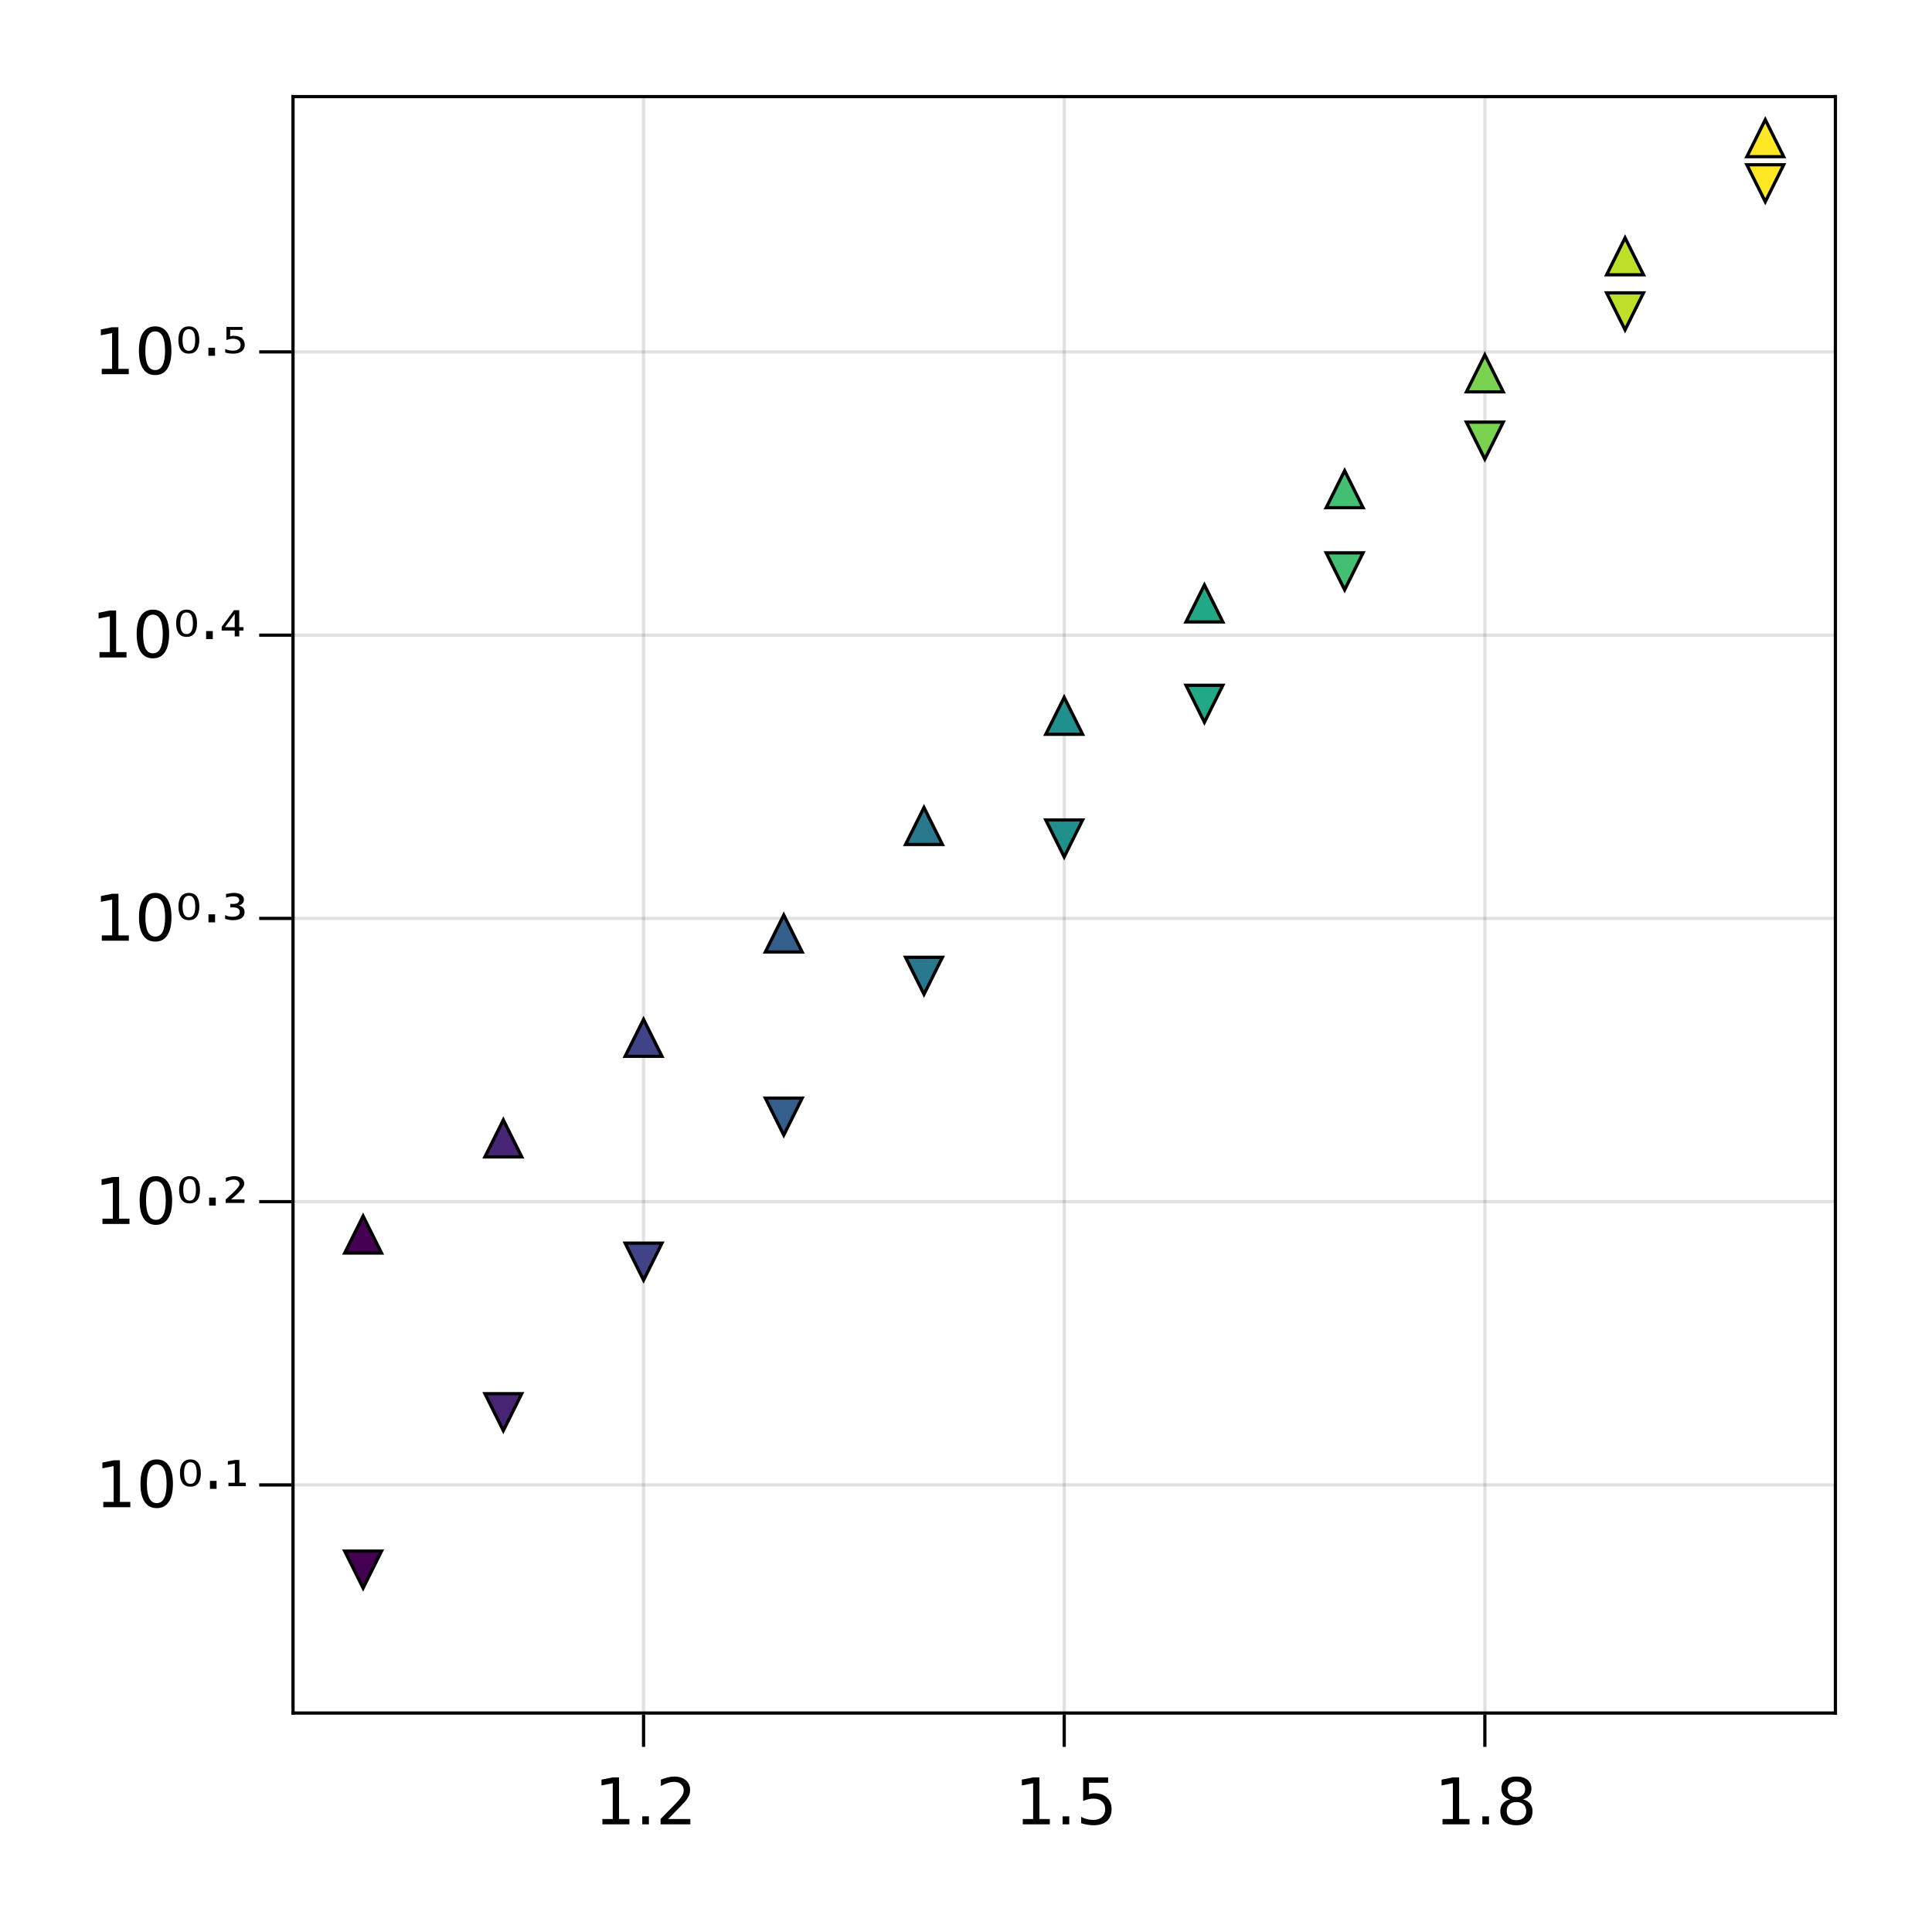 <?xml version="1.0" encoding="UTF-8"?>
<svg xmlns="http://www.w3.org/2000/svg" xmlns:xlink="http://www.w3.org/1999/xlink" width="600pt" height="600pt" viewBox="0 0 600 600" version="1.1">
<defs>
<g>
<symbol overflow="visible" id="glyph0-0">
<path style="stroke:none;" d="M 1 3.531 L 1 -14.109 L 11 -14.109 L 11 3.531 Z M 2.125 2.422 L 9.891 2.422 L 9.891 -12.984 L 2.125 -12.984 Z M 2.125 2.422 "/>
</symbol>
<symbol overflow="visible" id="glyph0-1">
<path style="stroke:none;" d="M 2.484 -1.656 L 5.703 -1.656 L 5.703 -12.781 L 2.203 -12.078 L 2.203 -13.875 L 5.688 -14.578 L 7.656 -14.578 L 7.656 -1.656 L 10.875 -1.656 L 10.875 0 L 2.484 0 Z M 2.484 -1.656 "/>
</symbol>
<symbol overflow="visible" id="glyph0-2">
<path style="stroke:none;" d="M 5.562 -13.141 C 5.238 -13.691 4.75 -13.969 4.094 -13.969 C 3.438 -13.969 2.945 -13.691 2.625 -13.141 C 2.289 -12.578 2.125 -11.734 2.125 -10.609 C 2.125 -9.484 2.289 -8.645 2.625 -8.094 C 2.945 -7.531 3.438 -7.25 4.094 -7.25 C 4.75 -7.25 5.238 -7.531 5.562 -8.094 C 5.895 -8.645 6.062 -9.484 6.062 -10.609 C 6.062 -11.734 5.895 -12.578 5.562 -13.141 Z M 4.094 -14.844 C 5.145 -14.844 5.945 -14.477 6.5 -13.75 C 7.051 -13.031 7.328 -11.984 7.328 -10.609 C 7.328 -9.234 7.051 -8.18 6.5 -7.453 C 5.945 -6.734 5.145 -6.375 4.094 -6.375 C 3.039 -6.375 2.234 -6.734 1.672 -7.453 C 1.117 -8.18 0.844 -9.234 0.844 -10.609 C 0.844 -11.984 1.117 -13.031 1.672 -13.75 C 2.234 -14.477 3.039 -14.844 4.094 -14.844 Z M 4.094 -14.844 "/>
</symbol>
<symbol overflow="visible" id="glyph0-3">
<path style="stroke:none;" d="M 6.359 -13.281 C 5.336 -13.281 4.57 -12.781 4.062 -11.781 C 3.551 -10.781 3.297 -9.281 3.297 -7.281 C 3.297 -5.281 3.551 -3.781 4.062 -2.781 C 4.57 -1.781 5.336 -1.281 6.359 -1.281 C 7.379 -1.281 8.145 -1.781 8.656 -2.781 C 9.164 -3.781 9.422 -5.281 9.422 -7.281 C 9.422 -9.281 9.164 -10.781 8.656 -11.781 C 8.145 -12.781 7.379 -13.281 6.359 -13.281 Z M 6.359 -14.844 C 7.992 -14.844 9.238 -14.195 10.094 -12.906 C 10.957 -11.613 11.391 -9.738 11.391 -7.281 C 11.391 -4.82 10.957 -2.945 10.094 -1.656 C 9.238 -0.363 7.992 0.281 6.359 0.281 C 4.723 0.281 3.473 -0.363 2.609 -1.656 C 1.742 -2.945 1.312 -4.82 1.312 -7.281 C 1.312 -9.738 1.742 -11.613 2.609 -12.906 C 3.473 -14.195 4.723 -14.844 6.359 -14.844 Z M 6.359 -14.844 "/>
</symbol>
<symbol overflow="visible" id="glyph0-4">
<path style="stroke:none;" d="M 5.125 -10.938 C 5.719 -10.82 6.176 -10.586 6.5 -10.234 C 6.832 -9.879 7 -9.43 7 -8.891 C 7 -8.086 6.688 -7.469 6.062 -7.031 C 5.445 -6.594 4.566 -6.375 3.422 -6.375 C 3.047 -6.375 2.656 -6.406 2.25 -6.469 C 1.844 -6.539 1.41 -6.645 0.953 -6.781 L 0.953 -7.953 C 1.297 -7.785 1.66 -7.656 2.047 -7.562 C 2.43 -7.477 2.844 -7.438 3.281 -7.438 C 3.988 -7.438 4.535 -7.566 4.922 -7.828 C 5.316 -8.086 5.516 -8.441 5.516 -8.891 C 5.516 -9.379 5.332 -9.742 4.969 -9.984 C 4.613 -10.234 4.082 -10.359 3.375 -10.359 L 2.547 -10.359 L 2.547 -11.422 L 3.453 -11.422 C 4.066 -11.422 4.531 -11.52 4.844 -11.719 C 5.164 -11.926 5.328 -12.227 5.328 -12.625 C 5.328 -13 5.16 -13.285 4.828 -13.484 C 4.504 -13.68 4.035 -13.781 3.422 -13.781 C 3.16 -13.781 2.863 -13.75 2.531 -13.688 C 2.195 -13.633 1.766 -13.531 1.234 -13.375 L 1.234 -14.5 C 1.711 -14.613 2.16 -14.695 2.578 -14.75 C 2.992 -14.812 3.379 -14.844 3.734 -14.844 C 4.672 -14.844 5.414 -14.648 5.969 -14.266 C 6.52 -13.879 6.797 -13.363 6.797 -12.719 C 6.797 -12.27 6.648 -11.891 6.359 -11.578 C 6.066 -11.266 5.656 -11.051 5.125 -10.938 Z M 5.125 -10.938 "/>
</symbol>
<symbol overflow="visible" id="glyph1-0">
<path style="stroke:none;" d="M 1 3.531 L 1 -14.109 L 11 -14.109 L 11 3.531 Z M 2.125 2.422 L 9.891 2.422 L 9.891 -12.984 L 2.125 -12.984 Z M 2.125 2.422 "/>
</symbol>
<symbol overflow="visible" id="glyph1-1">
<path style="stroke:none;" d="M 2.141 -2.484 L 4.203 -2.484 L 4.203 0 L 2.141 0 Z M 2.141 -2.484 "/>
</symbol>
<symbol overflow="visible" id="glyph1-2">
<path style="stroke:none;" d="M 3.844 -1.656 L 10.719 -1.656 L 10.719 0 L 1.469 0 L 1.469 -1.656 C 2.219 -2.438 3.238 -3.477 4.531 -4.781 C 5.82 -6.082 6.633 -6.926 6.969 -7.312 C 7.594 -8.02 8.031 -8.617 8.281 -9.109 C 8.531 -9.598 8.656 -10.082 8.656 -10.562 C 8.656 -11.332 8.383 -11.961 7.844 -12.453 C 7.301 -12.941 6.594 -13.188 5.719 -13.188 C 5.102 -13.188 4.453 -13.078 3.766 -12.859 C 3.078 -12.648 2.344 -12.328 1.562 -11.891 L 1.562 -13.875 C 2.352 -14.195 3.094 -14.438 3.781 -14.594 C 4.477 -14.758 5.113 -14.844 5.688 -14.844 C 7.195 -14.844 8.398 -14.461 9.297 -13.703 C 10.191 -12.953 10.641 -11.945 10.641 -10.688 C 10.641 -10.082 10.523 -9.508 10.297 -8.969 C 10.078 -8.438 9.672 -7.805 9.078 -7.078 C 8.922 -6.891 8.406 -6.344 7.531 -5.438 C 6.656 -4.539 5.426 -3.281 3.844 -1.656 Z M 3.844 -1.656 "/>
</symbol>
<symbol overflow="visible" id="glyph1-3">
<path style="stroke:none;" d="M 2.156 -14.578 L 9.906 -14.578 L 9.906 -12.922 L 3.969 -12.922 L 3.969 -9.344 C 4.25 -9.445 4.531 -9.52 4.812 -9.562 C 5.102 -9.613 5.395 -9.641 5.688 -9.641 C 7.312 -9.641 8.598 -9.191 9.547 -8.297 C 10.504 -7.41 10.984 -6.203 10.984 -4.672 C 10.984 -3.109 10.492 -1.891 9.516 -1.016 C 8.535 -0.148 7.156 0.281 5.375 0.281 C 4.77 0.281 4.148 0.227 3.516 0.125 C 2.879 0.02 2.223 -0.133 1.547 -0.344 L 1.547 -2.328 C 2.129 -2.004 2.734 -1.766 3.359 -1.609 C 3.984 -1.453 4.645 -1.375 5.344 -1.375 C 6.469 -1.375 7.359 -1.672 8.016 -2.266 C 8.672 -2.859 9 -3.66 9 -4.672 C 9 -5.691 8.672 -6.5 8.016 -7.094 C 7.359 -7.688 6.469 -7.984 5.344 -7.984 C 4.812 -7.984 4.285 -7.922 3.766 -7.797 C 3.242 -7.68 2.707 -7.5 2.156 -7.25 Z M 2.156 -14.578 "/>
</symbol>
<symbol overflow="visible" id="glyph1-4">
<path style="stroke:none;" d="M 2.484 -1.656 L 5.703 -1.656 L 5.703 -12.781 L 2.203 -12.078 L 2.203 -13.875 L 5.688 -14.578 L 7.656 -14.578 L 7.656 -1.656 L 10.875 -1.656 L 10.875 0 L 2.484 0 Z M 2.484 -1.656 "/>
</symbol>
<symbol overflow="visible" id="glyph1-5">
<path style="stroke:none;" d="M 6.359 -13.281 C 5.336 -13.281 4.57 -12.781 4.062 -11.781 C 3.551 -10.781 3.297 -9.281 3.297 -7.281 C 3.297 -5.281 3.551 -3.781 4.062 -2.781 C 4.57 -1.781 5.336 -1.281 6.359 -1.281 C 7.379 -1.281 8.145 -1.781 8.656 -2.781 C 9.164 -3.781 9.422 -5.281 9.422 -7.281 C 9.422 -9.281 9.164 -10.781 8.656 -11.781 C 8.145 -12.781 7.379 -13.281 6.359 -13.281 Z M 6.359 -14.844 C 7.992 -14.844 9.238 -14.195 10.094 -12.906 C 10.957 -11.613 11.391 -9.738 11.391 -7.281 C 11.391 -4.82 10.957 -2.945 10.094 -1.656 C 9.238 -0.363 7.992 0.281 6.359 0.281 C 4.723 0.281 3.473 -0.363 2.609 -1.656 C 1.742 -2.945 1.312 -4.82 1.312 -7.281 C 1.312 -9.738 1.742 -11.613 2.609 -12.906 C 3.473 -14.195 4.723 -14.844 6.359 -14.844 Z M 6.359 -14.844 "/>
</symbol>
<symbol overflow="visible" id="glyph1-6">
<path style="stroke:none;" d="M 2.141 -8.188 L 4.203 -8.188 L 4.203 -5.703 L 2.141 -5.703 Z M 2.141 -8.188 "/>
</symbol>
<symbol overflow="visible" id="glyph2-0">
<path style="stroke:none;" d="M 1 3.531 L 1 -14.109 L 11 -14.109 L 11 3.531 Z M 2.125 2.422 L 9.891 2.422 L 9.891 -12.984 L 2.125 -12.984 Z M 2.125 2.422 "/>
</symbol>
<symbol overflow="visible" id="glyph2-1">
<path style="stroke:none;" d="M 2.484 -1.656 L 5.703 -1.656 L 5.703 -12.781 L 2.203 -12.078 L 2.203 -13.875 L 5.688 -14.578 L 7.656 -14.578 L 7.656 -1.656 L 10.875 -1.656 L 10.875 0 L 2.484 0 Z M 2.484 -1.656 "/>
</symbol>
<symbol overflow="visible" id="glyph2-2">
<path style="stroke:none;" d="M 2.141 -2.484 L 4.203 -2.484 L 4.203 0 L 2.141 0 Z M 2.141 -2.484 "/>
</symbol>
<symbol overflow="visible" id="glyph3-0">
<path style="stroke:none;" d="M 1 3.531 L 1 -14.109 L 11 -14.109 L 11 3.531 Z M 2.125 2.422 L 9.891 2.422 L 9.891 -12.984 L 2.125 -12.984 Z M 2.125 2.422 "/>
</symbol>
<symbol overflow="visible" id="glyph3-1">
<path style="stroke:none;" d="M 6.359 -6.922 C 5.422 -6.922 4.68 -6.672 4.141 -6.172 C 3.609 -5.672 3.344 -4.984 3.344 -4.109 C 3.344 -3.223 3.609 -2.531 4.141 -2.031 C 4.68 -1.531 5.422 -1.281 6.359 -1.281 C 7.297 -1.281 8.035 -1.531 8.578 -2.031 C 9.117 -2.539 9.391 -3.234 9.391 -4.109 C 9.391 -4.984 9.117 -5.672 8.578 -6.172 C 8.047 -6.672 7.305 -6.922 6.359 -6.922 Z M 4.391 -7.766 C 3.535 -7.973 2.875 -8.363 2.406 -8.938 C 1.938 -9.52 1.703 -10.227 1.703 -11.062 C 1.703 -12.227 2.113 -13.148 2.938 -13.828 C 3.77 -14.504 4.91 -14.844 6.359 -14.844 C 7.805 -14.844 8.941 -14.504 9.766 -13.828 C 10.598 -13.148 11.016 -12.227 11.016 -11.062 C 11.016 -10.227 10.773 -9.52 10.297 -8.938 C 9.828 -8.363 9.176 -7.973 8.344 -7.766 C 9.289 -7.547 10.031 -7.113 10.562 -6.469 C 11.094 -5.82 11.359 -5.035 11.359 -4.109 C 11.359 -2.691 10.926 -1.602 10.062 -0.844 C 9.195 -0.094 7.961 0.281 6.359 0.281 C 4.754 0.281 3.52 -0.094 2.656 -0.844 C 1.789 -1.602 1.359 -2.691 1.359 -4.109 C 1.359 -5.035 1.625 -5.82 2.156 -6.469 C 2.688 -7.113 3.43 -7.547 4.391 -7.766 Z M 3.656 -10.875 C 3.656 -10.125 3.891 -9.535 4.359 -9.109 C 4.836 -8.691 5.504 -8.484 6.359 -8.484 C 7.203 -8.484 7.863 -8.691 8.344 -9.109 C 8.82 -9.535 9.062 -10.125 9.062 -10.875 C 9.062 -11.633 8.82 -12.223 8.344 -12.641 C 7.863 -13.066 7.203 -13.281 6.359 -13.281 C 5.504 -13.281 4.836 -13.066 4.359 -12.641 C 3.891 -12.223 3.656 -11.633 3.656 -10.875 Z M 3.656 -10.875 "/>
</symbol>
<symbol overflow="visible" id="glyph4-0">
<path style="stroke:none;" d="M 1 3.531 L 1 -14.109 L 11 -14.109 L 11 3.531 Z M 2.125 2.422 L 9.891 2.422 L 9.891 -12.984 L 2.125 -12.984 Z M 2.125 2.422 "/>
</symbol>
<symbol overflow="visible" id="glyph4-1">
<path style="stroke:none;" d="M 1.531 -7.594 L 3.516 -7.594 L 3.516 -13.562 L 1.344 -13.172 L 1.344 -14.297 L 3.578 -14.672 L 4.922 -14.672 L 4.922 -7.594 L 6.922 -7.594 L 6.922 -6.531 L 1.531 -6.531 Z M 1.531 -7.594 "/>
</symbol>
<symbol overflow="visible" id="glyph5-0">
<path style="stroke:none;" d="M 1 3.531 L 1 -14.109 L 11 -14.109 L 11 3.531 Z M 2.125 2.422 L 9.891 2.422 L 9.891 -12.984 L 2.125 -12.984 Z M 2.125 2.422 "/>
</symbol>
<symbol overflow="visible" id="glyph5-1">
<path style="stroke:none;" d="M 2.484 -1.656 L 5.703 -1.656 L 5.703 -12.781 L 2.203 -12.078 L 2.203 -13.875 L 5.688 -14.578 L 7.656 -14.578 L 7.656 -1.656 L 10.875 -1.656 L 10.875 0 L 2.484 0 Z M 2.484 -1.656 "/>
</symbol>
<symbol overflow="visible" id="glyph5-2">
<path style="stroke:none;" d="M 5.562 -13.141 C 5.238 -13.691 4.75 -13.969 4.094 -13.969 C 3.438 -13.969 2.945 -13.691 2.625 -13.141 C 2.289 -12.578 2.125 -11.734 2.125 -10.609 C 2.125 -9.484 2.289 -8.645 2.625 -8.094 C 2.945 -7.531 3.438 -7.25 4.094 -7.25 C 4.75 -7.25 5.238 -7.531 5.562 -8.094 C 5.895 -8.645 6.062 -9.484 6.062 -10.609 C 6.062 -11.734 5.895 -12.578 5.562 -13.141 Z M 4.094 -14.844 C 5.145 -14.844 5.945 -14.477 6.5 -13.75 C 7.051 -13.031 7.328 -11.984 7.328 -10.609 C 7.328 -9.234 7.051 -8.18 6.5 -7.453 C 5.945 -6.734 5.145 -6.375 4.094 -6.375 C 3.039 -6.375 2.234 -6.734 1.672 -7.453 C 1.117 -8.18 0.844 -9.234 0.844 -10.609 C 0.844 -11.984 1.117 -13.031 1.672 -13.75 C 2.234 -14.477 3.039 -14.844 4.094 -14.844 Z M 4.094 -14.844 "/>
</symbol>
<symbol overflow="visible" id="glyph5-3">
<path style="stroke:none;" d="M 6.359 -13.281 C 5.336 -13.281 4.57 -12.781 4.062 -11.781 C 3.551 -10.781 3.297 -9.281 3.297 -7.281 C 3.297 -5.281 3.551 -3.781 4.062 -2.781 C 4.57 -1.781 5.336 -1.281 6.359 -1.281 C 7.379 -1.281 8.145 -1.781 8.656 -2.781 C 9.164 -3.781 9.422 -5.281 9.422 -7.281 C 9.422 -9.281 9.164 -10.781 8.656 -11.781 C 8.145 -12.781 7.379 -13.281 6.359 -13.281 Z M 6.359 -14.844 C 7.992 -14.844 9.238 -14.195 10.094 -12.906 C 10.957 -11.613 11.391 -9.738 11.391 -7.281 C 11.391 -4.82 10.957 -2.945 10.094 -1.656 C 9.238 -0.363 7.992 0.281 6.359 0.281 C 4.723 0.281 3.473 -0.363 2.609 -1.656 C 1.742 -2.945 1.312 -4.82 1.312 -7.281 C 1.312 -9.738 1.742 -11.613 2.609 -12.906 C 3.473 -14.195 4.723 -14.844 6.359 -14.844 Z M 6.359 -14.844 "/>
</symbol>
<symbol overflow="visible" id="glyph5-4">
<path style="stroke:none;" d="M 4.656 -13.5 L 1.641 -9.406 L 4.656 -9.406 Z M 4.438 -14.672 L 6.062 -14.672 L 6.062 -9.406 L 7.391 -9.406 L 7.391 -8.344 L 6.062 -8.344 L 6.062 -6.531 L 4.656 -6.531 L 4.656 -8.344 L 0.609 -8.344 L 0.609 -9.516 Z M 4.438 -14.672 "/>
</symbol>
<symbol overflow="visible" id="glyph6-0">
<path style="stroke:none;" d="M 1 3.531 L 1 -14.109 L 11 -14.109 L 11 3.531 Z M 2.125 2.422 L 9.891 2.422 L 9.891 -12.984 L 2.125 -12.984 Z M 2.125 2.422 "/>
</symbol>
<symbol overflow="visible" id="glyph6-1">
<path style="stroke:none;" d="M 6.359 -13.281 C 5.336 -13.281 4.57 -12.781 4.062 -11.781 C 3.551 -10.781 3.297 -9.281 3.297 -7.281 C 3.297 -5.281 3.551 -3.781 4.062 -2.781 C 4.57 -1.781 5.336 -1.281 6.359 -1.281 C 7.379 -1.281 8.145 -1.781 8.656 -2.781 C 9.164 -3.781 9.422 -5.281 9.422 -7.281 C 9.422 -9.281 9.164 -10.781 8.656 -11.781 C 8.145 -12.781 7.379 -13.281 6.359 -13.281 Z M 6.359 -14.844 C 7.992 -14.844 9.238 -14.195 10.094 -12.906 C 10.957 -11.613 11.391 -9.738 11.391 -7.281 C 11.391 -4.82 10.957 -2.945 10.094 -1.656 C 9.238 -0.363 7.992 0.281 6.359 0.281 C 4.723 0.281 3.473 -0.363 2.609 -1.656 C 1.742 -2.945 1.312 -4.82 1.312 -7.281 C 1.312 -9.738 1.742 -11.613 2.609 -12.906 C 3.473 -14.195 4.723 -14.844 6.359 -14.844 Z M 6.359 -14.844 "/>
</symbol>
<symbol overflow="visible" id="glyph7-0">
<path style="stroke:none;" d="M 1 3.531 L 1 -14.109 L 11 -14.109 L 11 3.531 Z M 2.125 2.422 L 9.891 2.422 L 9.891 -12.984 L 2.125 -12.984 Z M 2.125 2.422 "/>
</symbol>
<symbol overflow="visible" id="glyph7-1">
<path style="stroke:none;" d="M 2.141 -8.188 L 4.203 -8.188 L 4.203 -5.703 L 2.141 -5.703 Z M 2.141 -8.188 "/>
</symbol>
<symbol overflow="visible" id="glyph8-0">
<path style="stroke:none;" d="M 1 3.531 L 1 -14.109 L 11 -14.109 L 11 3.531 Z M 2.125 2.422 L 9.891 2.422 L 9.891 -12.984 L 2.125 -12.984 Z M 2.125 2.422 "/>
</symbol>
<symbol overflow="visible" id="glyph8-1">
<path style="stroke:none;" d="M 2.625 -7.641 L 6.766 -7.641 L 6.766 -6.531 L 0.922 -6.531 L 0.922 -7.594 C 1.141 -7.801 1.453 -8.086 1.859 -8.453 C 4.098 -10.43 5.219 -11.727 5.219 -12.344 C 5.219 -12.77 5.047 -13.113 4.703 -13.375 C 4.367 -13.645 3.926 -13.781 3.375 -13.781 C 3.039 -13.781 2.676 -13.723 2.281 -13.609 C 1.883 -13.492 1.453 -13.32 0.984 -13.094 L 0.984 -14.297 C 1.484 -14.484 1.945 -14.617 2.375 -14.703 C 2.812 -14.797 3.211 -14.844 3.578 -14.844 C 4.523 -14.844 5.281 -14.629 5.844 -14.203 C 6.414 -13.773 6.703 -13.207 6.703 -12.5 C 6.703 -11.594 5.625 -10.219 3.469 -8.375 C 3.102 -8.062 2.82 -7.816 2.625 -7.641 Z M 2.625 -7.641 "/>
</symbol>
<symbol overflow="visible" id="glyph9-0">
<path style="stroke:none;" d="M 1 3.531 L 1 -14.109 L 11 -14.109 L 11 3.531 Z M 2.125 2.422 L 9.891 2.422 L 9.891 -12.984 L 2.125 -12.984 Z M 2.125 2.422 "/>
</symbol>
<symbol overflow="visible" id="glyph9-1">
<path style="stroke:none;" d="M 5.562 -13.141 C 5.238 -13.691 4.75 -13.969 4.094 -13.969 C 3.438 -13.969 2.945 -13.691 2.625 -13.141 C 2.289 -12.578 2.125 -11.734 2.125 -10.609 C 2.125 -9.484 2.289 -8.645 2.625 -8.094 C 2.945 -7.531 3.438 -7.25 4.094 -7.25 C 4.75 -7.25 5.238 -7.531 5.562 -8.094 C 5.895 -8.645 6.062 -9.484 6.062 -10.609 C 6.062 -11.734 5.895 -12.578 5.562 -13.141 Z M 4.094 -14.844 C 5.145 -14.844 5.945 -14.477 6.5 -13.75 C 7.051 -13.031 7.328 -11.984 7.328 -10.609 C 7.328 -9.234 7.051 -8.18 6.5 -7.453 C 5.945 -6.734 5.145 -6.375 4.094 -6.375 C 3.039 -6.375 2.234 -6.734 1.672 -7.453 C 1.117 -8.18 0.844 -9.234 0.844 -10.609 C 0.844 -11.984 1.117 -13.031 1.672 -13.75 C 2.234 -14.477 3.039 -14.844 4.094 -14.844 Z M 4.094 -14.844 "/>
</symbol>
<symbol overflow="visible" id="glyph10-0">
<path style="stroke:none;" d="M 1 3.531 L 1 -14.109 L 11 -14.109 L 11 3.531 Z M 2.125 2.422 L 9.891 2.422 L 9.891 -12.984 L 2.125 -12.984 Z M 2.125 2.422 "/>
</symbol>
<symbol overflow="visible" id="glyph10-1">
<path style="stroke:none;" d="M 2.484 -1.656 L 5.703 -1.656 L 5.703 -12.781 L 2.203 -12.078 L 2.203 -13.875 L 5.688 -14.578 L 7.656 -14.578 L 7.656 -1.656 L 10.875 -1.656 L 10.875 0 L 2.484 0 Z M 2.484 -1.656 "/>
</symbol>
<symbol overflow="visible" id="glyph11-0">
<path style="stroke:none;" d="M 1 3.531 L 1 -14.109 L 11 -14.109 L 11 3.531 Z M 2.125 2.422 L 9.891 2.422 L 9.891 -12.984 L 2.125 -12.984 Z M 2.125 2.422 "/>
</symbol>
<symbol overflow="visible" id="glyph11-1">
<path style="stroke:none;" d="M 5.562 -13.141 C 5.238 -13.691 4.75 -13.969 4.094 -13.969 C 3.438 -13.969 2.945 -13.691 2.625 -13.141 C 2.289 -12.578 2.125 -11.734 2.125 -10.609 C 2.125 -9.484 2.289 -8.645 2.625 -8.094 C 2.945 -7.531 3.438 -7.25 4.094 -7.25 C 4.75 -7.25 5.238 -7.531 5.562 -8.094 C 5.895 -8.645 6.062 -9.484 6.062 -10.609 C 6.062 -11.734 5.895 -12.578 5.562 -13.141 Z M 4.094 -14.844 C 5.145 -14.844 5.945 -14.477 6.5 -13.75 C 7.051 -13.031 7.328 -11.984 7.328 -10.609 C 7.328 -9.234 7.051 -8.18 6.5 -7.453 C 5.945 -6.734 5.145 -6.375 4.094 -6.375 C 3.039 -6.375 2.234 -6.734 1.672 -7.453 C 1.117 -8.18 0.844 -9.234 0.844 -10.609 C 0.844 -11.984 1.117 -13.031 1.672 -13.75 C 2.234 -14.477 3.039 -14.844 4.094 -14.844 Z M 4.094 -14.844 "/>
</symbol>
<symbol overflow="visible" id="glyph12-0">
<path style="stroke:none;" d="M 1 3.531 L 1 -14.109 L 11 -14.109 L 11 3.531 Z M 2.125 2.422 L 9.891 2.422 L 9.891 -12.984 L 2.125 -12.984 Z M 2.125 2.422 "/>
</symbol>
<symbol overflow="visible" id="glyph12-1">
<path style="stroke:none;" d="M 2.141 -8.188 L 4.203 -8.188 L 4.203 -5.703 L 2.141 -5.703 Z M 2.141 -8.188 "/>
</symbol>
<symbol overflow="visible" id="glyph13-0">
<path style="stroke:none;" d="M 1 3.531 L 1 -14.109 L 11 -14.109 L 11 3.531 Z M 2.125 2.422 L 9.891 2.422 L 9.891 -12.984 L 2.125 -12.984 Z M 2.125 2.422 "/>
</symbol>
<symbol overflow="visible" id="glyph13-1">
<path style="stroke:none;" d="M 2.484 -1.656 L 5.703 -1.656 L 5.703 -12.781 L 2.203 -12.078 L 2.203 -13.875 L 5.688 -14.578 L 7.656 -14.578 L 7.656 -1.656 L 10.875 -1.656 L 10.875 0 L 2.484 0 Z M 2.484 -1.656 "/>
</symbol>
<symbol overflow="visible" id="glyph14-0">
<path style="stroke:none;" d="M 1 3.531 L 1 -14.109 L 11 -14.109 L 11 3.531 Z M 2.125 2.422 L 9.891 2.422 L 9.891 -12.984 L 2.125 -12.984 Z M 2.125 2.422 "/>
</symbol>
<symbol overflow="visible" id="glyph14-1">
<path style="stroke:none;" d="M 6.359 -13.281 C 5.336 -13.281 4.57 -12.781 4.062 -11.781 C 3.551 -10.781 3.297 -9.281 3.297 -7.281 C 3.297 -5.281 3.551 -3.781 4.062 -2.781 C 4.57 -1.781 5.336 -1.281 6.359 -1.281 C 7.379 -1.281 8.145 -1.781 8.656 -2.781 C 9.164 -3.781 9.422 -5.281 9.422 -7.281 C 9.422 -9.281 9.164 -10.781 8.656 -11.781 C 8.145 -12.781 7.379 -13.281 6.359 -13.281 Z M 6.359 -14.844 C 7.992 -14.844 9.238 -14.195 10.094 -12.906 C 10.957 -11.613 11.391 -9.738 11.391 -7.281 C 11.391 -4.82 10.957 -2.945 10.094 -1.656 C 9.238 -0.363 7.992 0.281 6.359 0.281 C 4.723 0.281 3.473 -0.363 2.609 -1.656 C 1.742 -2.945 1.312 -4.82 1.312 -7.281 C 1.312 -9.738 1.742 -11.613 2.609 -12.906 C 3.473 -14.195 4.723 -14.844 6.359 -14.844 Z M 6.359 -14.844 "/>
</symbol>
<symbol overflow="visible" id="glyph14-2">
<path style="stroke:none;" d="M 5.562 -13.141 C 5.238 -13.691 4.75 -13.969 4.094 -13.969 C 3.438 -13.969 2.945 -13.691 2.625 -13.141 C 2.289 -12.578 2.125 -11.734 2.125 -10.609 C 2.125 -9.484 2.289 -8.645 2.625 -8.094 C 2.945 -7.531 3.438 -7.25 4.094 -7.25 C 4.75 -7.25 5.238 -7.531 5.562 -8.094 C 5.895 -8.645 6.062 -9.484 6.062 -10.609 C 6.062 -11.734 5.895 -12.578 5.562 -13.141 Z M 4.094 -14.844 C 5.145 -14.844 5.945 -14.477 6.5 -13.75 C 7.051 -13.031 7.328 -11.984 7.328 -10.609 C 7.328 -9.234 7.051 -8.18 6.5 -7.453 C 5.945 -6.734 5.145 -6.375 4.094 -6.375 C 3.039 -6.375 2.234 -6.734 1.672 -7.453 C 1.117 -8.18 0.844 -9.234 0.844 -10.609 C 0.844 -11.984 1.117 -13.031 1.672 -13.75 C 2.234 -14.477 3.039 -14.844 4.094 -14.844 Z M 4.094 -14.844 "/>
</symbol>
<symbol overflow="visible" id="glyph15-0">
<path style="stroke:none;" d="M 1 3.531 L 1 -14.109 L 11 -14.109 L 11 3.531 Z M 2.125 2.422 L 9.891 2.422 L 9.891 -12.984 L 2.125 -12.984 Z M 2.125 2.422 "/>
</symbol>
<symbol overflow="visible" id="glyph15-1">
<path style="stroke:none;" d="M 2.141 -8.188 L 4.203 -8.188 L 4.203 -5.703 L 2.141 -5.703 Z M 2.141 -8.188 "/>
</symbol>
<symbol overflow="visible" id="glyph16-0">
<path style="stroke:none;" d="M 1 3.531 L 1 -14.109 L 11 -14.109 L 11 3.531 Z M 2.125 2.422 L 9.891 2.422 L 9.891 -12.984 L 2.125 -12.984 Z M 2.125 2.422 "/>
</symbol>
<symbol overflow="visible" id="glyph16-1">
<path style="stroke:none;" d="M 1.391 -14.672 L 6.375 -14.672 L 6.375 -13.75 L 2.547 -13.75 L 2.547 -11.766 C 2.734 -11.816 2.922 -11.859 3.109 -11.891 C 3.285 -11.91 3.469 -11.922 3.656 -11.922 C 4.695 -11.922 5.523 -11.672 6.141 -11.172 C 6.754 -10.68 7.062 -10.008 7.062 -9.156 C 7.062 -8.27 6.742 -7.582 6.109 -7.094 C 5.484 -6.613 4.598 -6.375 3.453 -6.375 C 3.066 -6.375 2.664 -6.398 2.25 -6.453 C 1.844 -6.516 1.426 -6.609 1 -6.734 L 1 -7.828 C 1.363 -7.648 1.75 -7.52 2.156 -7.438 C 2.562 -7.352 2.988 -7.312 3.438 -7.312 C 4.156 -7.312 4.727 -7.473 5.156 -7.797 C 5.582 -8.129 5.797 -8.578 5.797 -9.141 C 5.797 -9.711 5.582 -10.164 5.156 -10.5 C 4.727 -10.832 4.156 -11 3.438 -11 C 3.102 -11 2.766 -10.961 2.422 -10.891 C 2.086 -10.828 1.742 -10.727 1.391 -10.594 Z M 1.391 -14.672 "/>
</symbol>
</g>
<clipPath id="clip1">
  <path d="M 528 30 L 569 30 L 569 63 L 528 63 Z M 528 30 "/>
</clipPath>
</defs>
<g id="surface1">
<rect x="0" y="0" width="600" height="600" style="fill:rgb(100%,100%,100%);fill-opacity:1;stroke:none;"/>
<path style=" stroke:none;fill-rule:nonzero;fill:rgb(100%,100%,100%);fill-opacity:1;" d="M 91 532 L 570 532 L 570 30 L 91 30 Z M 91 532 "/>
<path style="fill:none;stroke-width:1;stroke-linecap:butt;stroke-linejoin:miter;stroke:rgb(0%,0%,0%);stroke-opacity:0.12;stroke-miterlimit:10;" d="M 199.863 532 L 199.863 30 "/>
<path style="fill:none;stroke-width:1;stroke-linecap:butt;stroke-linejoin:miter;stroke:rgb(0%,0%,0%);stroke-opacity:0.12;stroke-miterlimit:10;" d="M 330.5 532 L 330.5 30 "/>
<path style="fill:none;stroke-width:1;stroke-linecap:butt;stroke-linejoin:miter;stroke:rgb(0%,0%,0%);stroke-opacity:0.12;stroke-miterlimit:10;" d="M 461.137 532 L 461.137 30 "/>
<path style="fill:none;stroke-width:1;stroke-linecap:butt;stroke-linejoin:miter;stroke:rgb(0%,0%,0%);stroke-opacity:0.12;stroke-miterlimit:10;" d="M 91 461.156 L 570 461.156 "/>
<path style="fill:none;stroke-width:1;stroke-linecap:butt;stroke-linejoin:miter;stroke:rgb(0%,0%,0%);stroke-opacity:0.12;stroke-miterlimit:10;" d="M 91 373.188 L 570 373.188 "/>
<path style="fill:none;stroke-width:1;stroke-linecap:butt;stroke-linejoin:miter;stroke:rgb(0%,0%,0%);stroke-opacity:0.12;stroke-miterlimit:10;" d="M 91 285.219 L 570 285.219 "/>
<path style="fill:none;stroke-width:1;stroke-linecap:butt;stroke-linejoin:miter;stroke:rgb(0%,0%,0%);stroke-opacity:0.12;stroke-miterlimit:10;" d="M 91 197.25 L 570 197.25 "/>
<path style="fill:none;stroke-width:1;stroke-linecap:butt;stroke-linejoin:miter;stroke:rgb(0%,0%,0%);stroke-opacity:0.12;stroke-miterlimit:10;" d="M 91 109.281 L 570 109.281 "/>
<g style="fill:rgb(0%,0%,0%);fill-opacity:1;">
  <use xlink:href="#glyph0-1" x="184.594" y="566.562"/>
</g>
<g style="fill:rgb(0%,0%,0%);fill-opacity:1;">
  <use xlink:href="#glyph1-1" x="197.32" y="566.562"/>
</g>
<g style="fill:rgb(0%,0%,0%);fill-opacity:1;">
  <use xlink:href="#glyph1-2" x="203.676" y="566.562"/>
</g>
<g style="fill:rgb(0%,0%,0%);fill-opacity:1;">
  <use xlink:href="#glyph2-1" x="315.145" y="566.562"/>
</g>
<g style="fill:rgb(0%,0%,0%);fill-opacity:1;">
  <use xlink:href="#glyph1-1" x="327.867" y="566.562"/>
</g>
<g style="fill:rgb(0%,0%,0%);fill-opacity:1;">
  <use xlink:href="#glyph1-3" x="334.227" y="566.562"/>
</g>
<g style="fill:rgb(0%,0%,0%);fill-opacity:1;">
  <use xlink:href="#glyph2-1" x="445.496" y="566.562"/>
</g>
<g style="fill:rgb(0%,0%,0%);fill-opacity:1;">
  <use xlink:href="#glyph2-2" x="458.223" y="566.562"/>
</g>
<g style="fill:rgb(0%,0%,0%);fill-opacity:1;">
  <use xlink:href="#glyph3-1" x="464.578" y="566.562"/>
</g>
<g style="fill:rgb(0%,0%,0%);fill-opacity:1;">
  <use xlink:href="#glyph1-4" x="29.59" y="468.082"/>
</g>
<g style="fill:rgb(0%,0%,0%);fill-opacity:1;">
  <use xlink:href="#glyph1-5" x="42.316" y="468.082"/>
</g>
<g style="fill:rgb(0%,0%,0%);fill-opacity:1;">
  <use xlink:href="#glyph0-2" x="55.039" y="468.082"/>
</g>
<g style="fill:rgb(0%,0%,0%);fill-opacity:1;">
  <use xlink:href="#glyph1-6" x="63.055" y="468.082"/>
</g>
<g style="fill:rgb(0%,0%,0%);fill-opacity:1;">
  <use xlink:href="#glyph4-1" x="69.414" y="468.082"/>
</g>
<g style="fill:rgb(0%,0%,0%);fill-opacity:1;">
  <use xlink:href="#glyph5-1" x="29.336" y="380.113"/>
</g>
<g style="fill:rgb(0%,0%,0%);fill-opacity:1;">
  <use xlink:href="#glyph6-1" x="42.059" y="380.113"/>
</g>
<g style="fill:rgb(0%,0%,0%);fill-opacity:1;">
  <use xlink:href="#glyph5-2" x="54.785" y="380.113"/>
</g>
<g style="fill:rgb(0%,0%,0%);fill-opacity:1;">
  <use xlink:href="#glyph7-1" x="62.805" y="380.113"/>
</g>
<g style="fill:rgb(0%,0%,0%);fill-opacity:1;">
  <use xlink:href="#glyph8-1" x="69.16" y="380.113"/>
</g>
<g style="fill:rgb(0%,0%,0%);fill-opacity:1;">
  <use xlink:href="#glyph1-4" x="29.133" y="292.145"/>
</g>
<g style="fill:rgb(0%,0%,0%);fill-opacity:1;">
  <use xlink:href="#glyph0-3" x="41.855" y="292.145"/>
</g>
<g style="fill:rgb(0%,0%,0%);fill-opacity:1;">
  <use xlink:href="#glyph9-1" x="54.578" y="292.145"/>
</g>
<g style="fill:rgb(0%,0%,0%);fill-opacity:1;">
  <use xlink:href="#glyph1-6" x="62.598" y="292.145"/>
</g>
<g style="fill:rgb(0%,0%,0%);fill-opacity:1;">
  <use xlink:href="#glyph0-4" x="68.957" y="292.145"/>
</g>
<g style="fill:rgb(0%,0%,0%);fill-opacity:1;">
  <use xlink:href="#glyph10-1" x="28.41" y="204.172"/>
</g>
<g style="fill:rgb(0%,0%,0%);fill-opacity:1;">
  <use xlink:href="#glyph5-3" x="41.133" y="204.172"/>
</g>
<g style="fill:rgb(0%,0%,0%);fill-opacity:1;">
  <use xlink:href="#glyph11-1" x="53.859" y="204.172"/>
</g>
<g style="fill:rgb(0%,0%,0%);fill-opacity:1;">
  <use xlink:href="#glyph12-1" x="61.875" y="204.172"/>
</g>
<g style="fill:rgb(0%,0%,0%);fill-opacity:1;">
  <use xlink:href="#glyph5-4" x="68.234" y="204.172"/>
</g>
<g style="fill:rgb(0%,0%,0%);fill-opacity:1;">
  <use xlink:href="#glyph13-1" x="29.113" y="116.203"/>
</g>
<g style="fill:rgb(0%,0%,0%);fill-opacity:1;">
  <use xlink:href="#glyph14-1" x="41.836" y="116.203"/>
</g>
<g style="fill:rgb(0%,0%,0%);fill-opacity:1;">
  <use xlink:href="#glyph14-2" x="54.562" y="116.203"/>
</g>
<g style="fill:rgb(0%,0%,0%);fill-opacity:1;">
  <use xlink:href="#glyph15-1" x="62.578" y="116.203"/>
</g>
<g style="fill:rgb(0%,0%,0%);fill-opacity:1;">
  <use xlink:href="#glyph16-1" x="68.938" y="116.203"/>
</g>
<path style="fill-rule:nonzero;fill:rgb(26.7%,0.487%,32.941%);fill-opacity:1;stroke-width:1;stroke-linecap:butt;stroke-linejoin:miter;stroke:rgb(0%,0%,0%);stroke-opacity:1;stroke-miterlimit:10;" d="M 107.051 389.145 L 112.77 377.66 L 118.488 389.145 Z M 118.539 387.301 "/>
<path style="fill-rule:nonzero;fill:rgb(28.232%,14.338%,45.933%);fill-opacity:1;stroke-width:1;stroke-linecap:butt;stroke-linejoin:miter;stroke:rgb(0%,0%,0%);stroke-opacity:1;stroke-miterlimit:10;" d="M 150.598 359.285 L 156.316 347.801 L 162.035 359.285 Z M 162.086 357.441 "/>
<path style="fill-rule:nonzero;fill:rgb(25.382%,26.518%,52.971%);fill-opacity:1;stroke-width:1;stroke-linecap:butt;stroke-linejoin:miter;stroke:rgb(0%,0%,0%);stroke-opacity:1;stroke-miterlimit:10;" d="M 194.145 328.051 L 199.863 316.566 L 205.582 328.051 Z M 205.633 326.207 "/>
<path style="fill-rule:nonzero;fill:rgb(20.589%,37.367%,55.321%);fill-opacity:1;stroke-width:1;stroke-linecap:butt;stroke-linejoin:miter;stroke:rgb(0%,0%,0%);stroke-opacity:1;stroke-miterlimit:10;" d="M 237.688 295.648 L 243.406 284.164 L 249.125 295.648 Z M 249.176 293.805 "/>
<path style="fill-rule:nonzero;fill:rgb(16.367%,47.111%,55.807%);fill-opacity:1;stroke-width:1;stroke-linecap:butt;stroke-linejoin:miter;stroke:rgb(0%,0%,0%);stroke-opacity:1;stroke-miterlimit:10;" d="M 281.234 262.266 L 286.953 250.781 L 292.672 262.266 Z M 292.723 260.422 "/>
<path style="fill-rule:nonzero;fill:rgb(12.839%,56.511%,55.068%);fill-opacity:1;stroke-width:1;stroke-linecap:butt;stroke-linejoin:miter;stroke:rgb(0%,0%,0%);stroke-opacity:1;stroke-miterlimit:10;" d="M 324.777 228.051 L 330.496 216.566 L 336.215 228.051 Z M 336.266 226.207 "/>
<path style="fill-rule:nonzero;fill:rgb(13.585%,65.86%,51.73%);fill-opacity:1;stroke-width:1;stroke-linecap:butt;stroke-linejoin:miter;stroke:rgb(0%,0%,0%);stroke-opacity:1;stroke-miterlimit:10;" d="M 368.324 193.145 L 374.043 181.66 L 379.762 193.145 Z M 379.812 191.301 "/>
<path style="fill-rule:nonzero;fill:rgb(26.394%,74.702%,44.218%);fill-opacity:1;stroke-width:1;stroke-linecap:butt;stroke-linejoin:miter;stroke:rgb(0%,0%,0%);stroke-opacity:1;stroke-miterlimit:10;" d="M 411.871 157.66 L 417.59 146.176 L 423.309 157.66 Z M 423.359 155.816 "/>
<path style="fill-rule:nonzero;fill:rgb(47.774%,82.131%,31.795%);fill-opacity:1;stroke-width:1;stroke-linecap:butt;stroke-linejoin:miter;stroke:rgb(0%,0%,0%);stroke-opacity:1;stroke-miterlimit:10;" d="M 455.414 121.699 L 461.133 110.215 L 466.852 121.699 Z M 466.902 119.855 "/>
<path style="fill-rule:nonzero;fill:rgb(73.612%,87.263%,15.314%);fill-opacity:1;stroke-width:1;stroke-linecap:butt;stroke-linejoin:miter;stroke:rgb(0%,0%,0%);stroke-opacity:1;stroke-miterlimit:10;" d="M 498.961 85.34 L 504.68 73.855 L 510.398 85.34 Z M 510.449 83.496 "/>
<path style=" stroke:none;fill-rule:nonzero;fill:rgb(99.325%,90.616%,14.394%);fill-opacity:1;" d="M 542.508 48.656 L 548.227 37.172 L 553.945 48.656 Z M 553.996 46.812 "/>
<g clip-path="url(#clip1)" clip-rule="nonzero">
<path style="fill:none;stroke-width:1;stroke-linecap:butt;stroke-linejoin:miter;stroke:rgb(0%,0%,0%);stroke-opacity:1;stroke-miterlimit:10;" d="M 542.508 48.656 L 548.227 37.172 L 553.945 48.656 Z M 553.996 46.812 "/>
</g>
<path style="fill-rule:nonzero;fill:rgb(26.7%,0.487%,32.941%);fill-opacity:1;stroke-width:1;stroke-linecap:butt;stroke-linejoin:miter;stroke:rgb(0%,0%,0%);stroke-opacity:1;stroke-miterlimit:10;" d="M 107.051 481.707 L 118.488 481.707 L 112.77 493.191 Z M 118.539 491.348 "/>
<path style="fill-rule:nonzero;fill:rgb(28.232%,14.338%,45.933%);fill-opacity:1;stroke-width:1;stroke-linecap:butt;stroke-linejoin:miter;stroke:rgb(0%,0%,0%);stroke-opacity:1;stroke-miterlimit:10;" d="M 150.598 432.812 L 162.035 432.812 L 156.316 444.297 Z M 162.086 442.453 "/>
<path style="fill-rule:nonzero;fill:rgb(25.382%,26.518%,52.971%);fill-opacity:1;stroke-width:1;stroke-linecap:butt;stroke-linejoin:miter;stroke:rgb(0%,0%,0%);stroke-opacity:1;stroke-miterlimit:10;" d="M 194.145 386.074 L 205.582 386.074 L 199.863 397.559 Z M 205.633 395.715 "/>
<path style="fill-rule:nonzero;fill:rgb(20.589%,37.367%,55.321%);fill-opacity:1;stroke-width:1;stroke-linecap:butt;stroke-linejoin:miter;stroke:rgb(0%,0%,0%);stroke-opacity:1;stroke-miterlimit:10;" d="M 237.688 341.023 L 249.125 341.023 L 243.406 352.508 Z M 249.176 350.664 "/>
<path style="fill-rule:nonzero;fill:rgb(16.367%,47.111%,55.807%);fill-opacity:1;stroke-width:1;stroke-linecap:butt;stroke-linejoin:miter;stroke:rgb(0%,0%,0%);stroke-opacity:1;stroke-miterlimit:10;" d="M 281.234 297.301 L 292.672 297.301 L 286.953 308.785 Z M 292.723 306.941 "/>
<path style="fill-rule:nonzero;fill:rgb(12.839%,56.511%,55.068%);fill-opacity:1;stroke-width:1;stroke-linecap:butt;stroke-linejoin:miter;stroke:rgb(0%,0%,0%);stroke-opacity:1;stroke-miterlimit:10;" d="M 324.777 254.641 L 336.215 254.641 L 330.496 266.125 Z M 336.266 264.281 "/>
<path style="fill-rule:nonzero;fill:rgb(13.585%,65.86%,51.73%);fill-opacity:1;stroke-width:1;stroke-linecap:butt;stroke-linejoin:miter;stroke:rgb(0%,0%,0%);stroke-opacity:1;stroke-miterlimit:10;" d="M 368.324 212.824 L 379.762 212.824 L 374.043 224.309 Z M 379.812 222.465 "/>
<path style="fill-rule:nonzero;fill:rgb(26.394%,74.702%,44.218%);fill-opacity:1;stroke-width:1;stroke-linecap:butt;stroke-linejoin:miter;stroke:rgb(0%,0%,0%);stroke-opacity:1;stroke-miterlimit:10;" d="M 411.871 171.688 L 423.309 171.688 L 417.59 183.172 Z M 423.359 181.328 "/>
<path style="fill-rule:nonzero;fill:rgb(47.774%,82.131%,31.795%);fill-opacity:1;stroke-width:1;stroke-linecap:butt;stroke-linejoin:miter;stroke:rgb(0%,0%,0%);stroke-opacity:1;stroke-miterlimit:10;" d="M 455.414 131.098 L 466.852 131.098 L 461.133 142.582 Z M 466.902 140.738 "/>
<path style="fill-rule:nonzero;fill:rgb(73.612%,87.263%,15.314%);fill-opacity:1;stroke-width:1;stroke-linecap:butt;stroke-linejoin:miter;stroke:rgb(0%,0%,0%);stroke-opacity:1;stroke-miterlimit:10;" d="M 498.961 90.953 L 510.398 90.953 L 504.68 102.438 Z M 510.449 100.594 "/>
<path style="fill-rule:nonzero;fill:rgb(99.325%,90.616%,14.394%);fill-opacity:1;stroke-width:1;stroke-linecap:butt;stroke-linejoin:miter;stroke:rgb(0%,0%,0%);stroke-opacity:1;stroke-miterlimit:10;" d="M 542.508 51.168 L 553.945 51.168 L 548.227 62.652 Z M 553.996 60.809 "/>
<path style="fill:none;stroke-width:1;stroke-linecap:butt;stroke-linejoin:miter;stroke:rgb(0%,0%,0%);stroke-opacity:1;stroke-miterlimit:10;" d="M 199.863 532.5 L 199.863 542.5 "/>
<path style="fill:none;stroke-width:1;stroke-linecap:butt;stroke-linejoin:miter;stroke:rgb(0%,0%,0%);stroke-opacity:1;stroke-miterlimit:10;" d="M 330.5 532.5 L 330.5 542.5 "/>
<path style="fill:none;stroke-width:1;stroke-linecap:butt;stroke-linejoin:miter;stroke:rgb(0%,0%,0%);stroke-opacity:1;stroke-miterlimit:10;" d="M 461.137 532.5 L 461.137 542.5 "/>
<path style="fill:none;stroke-width:1;stroke-linecap:butt;stroke-linejoin:miter;stroke:rgb(0%,0%,0%);stroke-opacity:1;stroke-miterlimit:10;" d="M 90.5 461.156 L 80.5 461.156 "/>
<path style="fill:none;stroke-width:1;stroke-linecap:butt;stroke-linejoin:miter;stroke:rgb(0%,0%,0%);stroke-opacity:1;stroke-miterlimit:10;" d="M 90.5 373.188 L 80.5 373.188 "/>
<path style="fill:none;stroke-width:1;stroke-linecap:butt;stroke-linejoin:miter;stroke:rgb(0%,0%,0%);stroke-opacity:1;stroke-miterlimit:10;" d="M 90.5 285.219 L 80.5 285.219 "/>
<path style="fill:none;stroke-width:1;stroke-linecap:butt;stroke-linejoin:miter;stroke:rgb(0%,0%,0%);stroke-opacity:1;stroke-miterlimit:10;" d="M 90.5 197.25 L 80.5 197.25 "/>
<path style="fill:none;stroke-width:1;stroke-linecap:butt;stroke-linejoin:miter;stroke:rgb(0%,0%,0%);stroke-opacity:1;stroke-miterlimit:10;" d="M 90.5 109.281 L 80.5 109.281 "/>
<path style="fill:none;stroke-width:1;stroke-linecap:butt;stroke-linejoin:miter;stroke:rgb(0%,0%,0%);stroke-opacity:1;stroke-miterlimit:10;" d="M 90.5 532 L 570.5 532 "/>
<path style="fill:none;stroke-width:1;stroke-linecap:butt;stroke-linejoin:miter;stroke:rgb(0%,0%,0%);stroke-opacity:1;stroke-miterlimit:10;" d="M 91 532.5 L 91 29.5 "/>
<path style="fill:none;stroke-width:1;stroke-linecap:butt;stroke-linejoin:miter;stroke:rgb(0%,0%,0%);stroke-opacity:1;stroke-miterlimit:10;" d="M 90.5 30 L 570.5 30 "/>
<path style="fill:none;stroke-width:1;stroke-linecap:butt;stroke-linejoin:miter;stroke:rgb(0%,0%,0%);stroke-opacity:1;stroke-miterlimit:10;" d="M 570 532.5 L 570 29.5 "/>
</g>
</svg>
